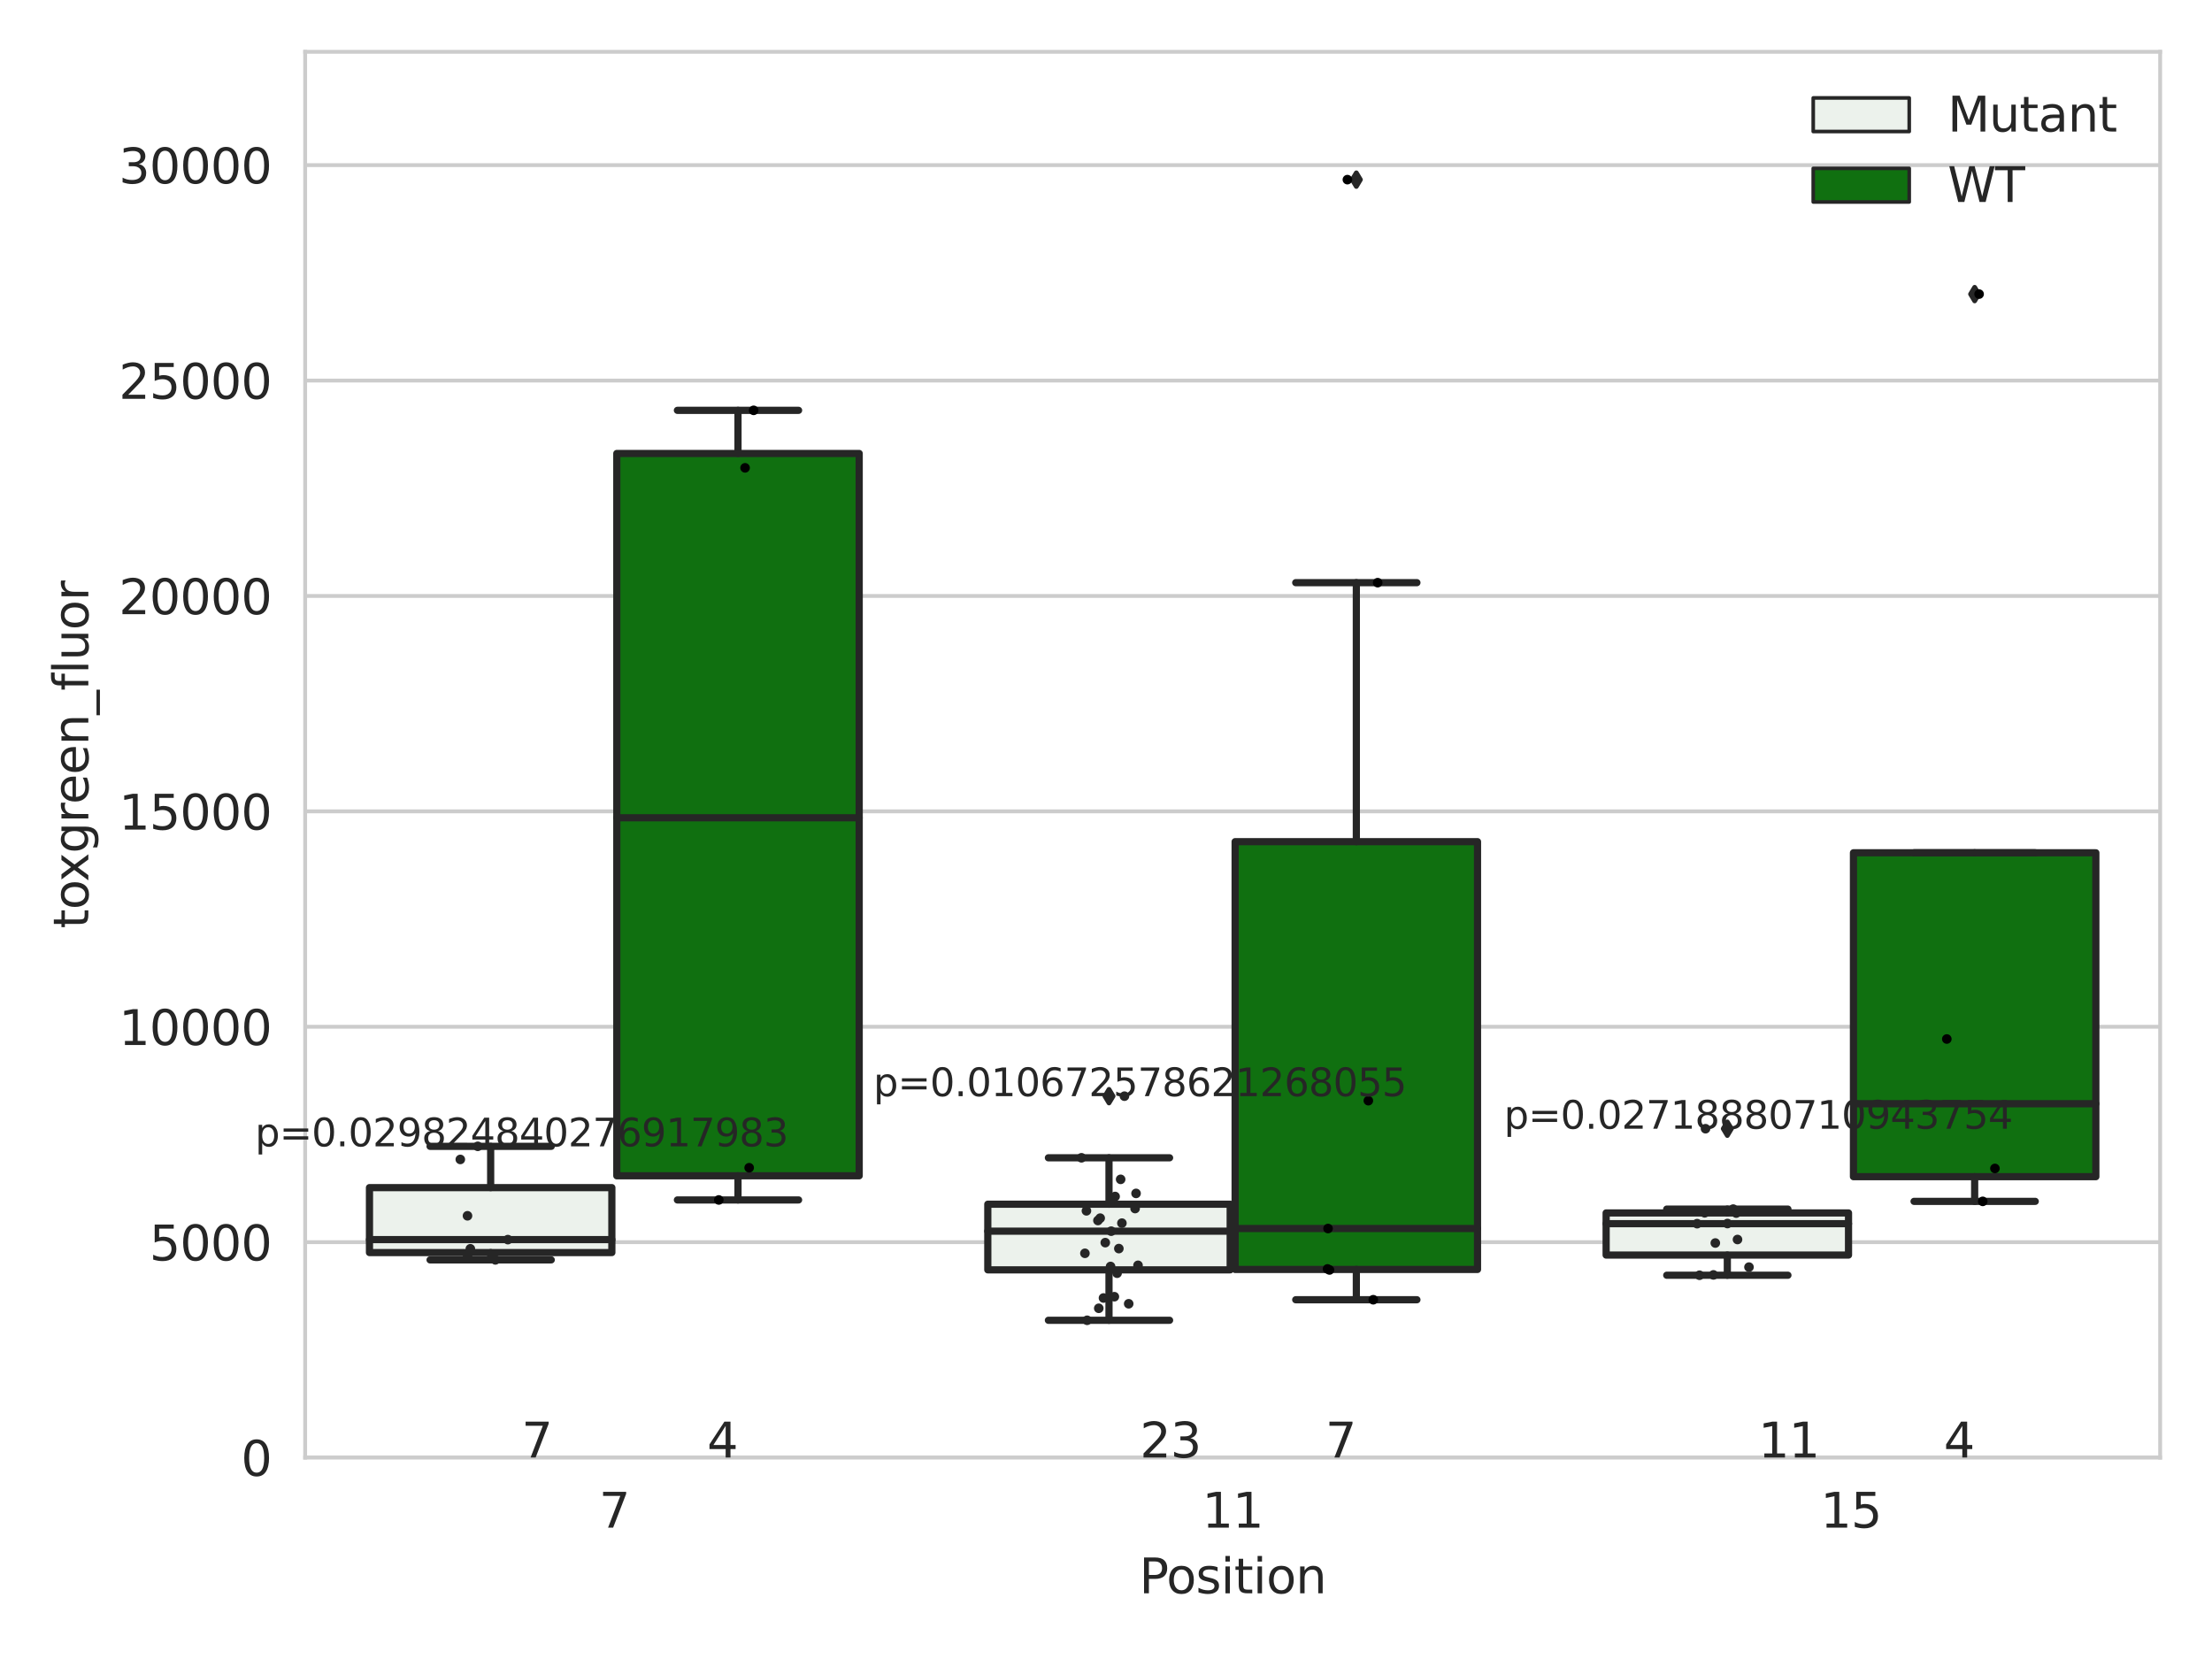 <?xml version="1.0" encoding="utf-8" standalone="no"?>
<!DOCTYPE svg PUBLIC "-//W3C//DTD SVG 1.1//EN"
  "http://www.w3.org/Graphics/SVG/1.1/DTD/svg11.dtd">
<svg xmlns:xlink="http://www.w3.org/1999/xlink" width="460.8pt" height="345.6pt" viewBox="0 0 460.8 345.6" xmlns="http://www.w3.org/2000/svg" version="1.1">
 <defs>
  <style type="text/css">*{stroke-linejoin: round; stroke-linecap: butt}</style>
 </defs>
 <g id="figure_1">
  <g id="patch_1">
   <path d="M 0 345.6 
L 460.8 345.6 
L 460.8 0 
L 0 0 
z
" style="fill: #ffffff"/>
  </g>
  <g id="axes_1">
   <g id="patch_2">
    <path d="M 63.571 303.64 
L 450 303.64 
L 450 10.8 
L 63.571 10.8 
z
" style="fill: #ffffff"/>
   </g>
   <g id="matplotlib.axis_1">
    <g id="xtick_1">
     <g id="text_1">
      <!-- 7 -->
      <g style="fill: #262626" transform="translate(124.795 318.238) scale(0.1 -0.1)">
       <defs>
        <path id="DejaVuSans-37" d="M 525 4666 
L 3525 4666 
L 3525 4397 
L 1831 0 
L 1172 0 
L 2766 4134 
L 525 4134 
L 525 4666 
z
" transform="scale(0.016)"/>
       </defs>
       <use xlink:href="#DejaVuSans-37"/>
      </g>
     </g>
    </g>
    <g id="xtick_2">
     <g id="text_2">
      <!-- 11 -->
      <g style="fill: #262626" transform="translate(250.423 318.238) scale(0.1 -0.1)">
       <defs>
        <path id="DejaVuSans-31" d="M 794 531 
L 1825 531 
L 1825 4091 
L 703 3866 
L 703 4441 
L 1819 4666 
L 2450 4666 
L 2450 531 
L 3481 531 
L 3481 0 
L 794 0 
L 794 531 
z
" transform="scale(0.016)"/>
       </defs>
       <use xlink:href="#DejaVuSans-31"/>
       <use xlink:href="#DejaVuSans-31" x="63.623"/>
      </g>
     </g>
    </g>
    <g id="xtick_3">
     <g id="text_3">
      <!-- 15 -->
      <g style="fill: #262626" transform="translate(379.233 318.238) scale(0.1 -0.1)">
       <defs>
        <path id="DejaVuSans-35" d="M 691 4666 
L 3169 4666 
L 3169 4134 
L 1269 4134 
L 1269 2991 
Q 1406 3038 1543 3061 
Q 1681 3084 1819 3084 
Q 2600 3084 3056 2656 
Q 3513 2228 3513 1497 
Q 3513 744 3044 326 
Q 2575 -91 1722 -91 
Q 1428 -91 1123 -41 
Q 819 9 494 109 
L 494 744 
Q 775 591 1075 516 
Q 1375 441 1709 441 
Q 2250 441 2565 725 
Q 2881 1009 2881 1497 
Q 2881 1984 2565 2268 
Q 2250 2553 1709 2553 
Q 1456 2553 1204 2497 
Q 953 2441 691 2322 
L 691 4666 
z
" transform="scale(0.016)"/>
       </defs>
       <use xlink:href="#DejaVuSans-31"/>
       <use xlink:href="#DejaVuSans-35" x="63.623"/>
      </g>
     </g>
    </g>
    <g id="text_4">
     <!-- Position -->
     <g style="fill: #262626" transform="translate(237.322 331.917) scale(0.1 -0.1)">
      <defs>
       <path id="DejaVuSans-50" d="M 1259 4147 
L 1259 2394 
L 2053 2394 
Q 2494 2394 2734 2622 
Q 2975 2850 2975 3272 
Q 2975 3691 2734 3919 
Q 2494 4147 2053 4147 
L 1259 4147 
z
M 628 4666 
L 2053 4666 
Q 2838 4666 3239 4311 
Q 3641 3956 3641 3272 
Q 3641 2581 3239 2228 
Q 2838 1875 2053 1875 
L 1259 1875 
L 1259 0 
L 628 0 
L 628 4666 
z
" transform="scale(0.016)"/>
       <path id="DejaVuSans-6f" d="M 1959 3097 
Q 1497 3097 1228 2736 
Q 959 2375 959 1747 
Q 959 1119 1226 758 
Q 1494 397 1959 397 
Q 2419 397 2687 759 
Q 2956 1122 2956 1747 
Q 2956 2369 2687 2733 
Q 2419 3097 1959 3097 
z
M 1959 3584 
Q 2709 3584 3137 3096 
Q 3566 2609 3566 1747 
Q 3566 888 3137 398 
Q 2709 -91 1959 -91 
Q 1206 -91 779 398 
Q 353 888 353 1747 
Q 353 2609 779 3096 
Q 1206 3584 1959 3584 
z
" transform="scale(0.016)"/>
       <path id="DejaVuSans-73" d="M 2834 3397 
L 2834 2853 
Q 2591 2978 2328 3040 
Q 2066 3103 1784 3103 
Q 1356 3103 1142 2972 
Q 928 2841 928 2578 
Q 928 2378 1081 2264 
Q 1234 2150 1697 2047 
L 1894 2003 
Q 2506 1872 2764 1633 
Q 3022 1394 3022 966 
Q 3022 478 2636 193 
Q 2250 -91 1575 -91 
Q 1294 -91 989 -36 
Q 684 19 347 128 
L 347 722 
Q 666 556 975 473 
Q 1284 391 1588 391 
Q 1994 391 2212 530 
Q 2431 669 2431 922 
Q 2431 1156 2273 1281 
Q 2116 1406 1581 1522 
L 1381 1569 
Q 847 1681 609 1914 
Q 372 2147 372 2553 
Q 372 3047 722 3315 
Q 1072 3584 1716 3584 
Q 2034 3584 2315 3537 
Q 2597 3491 2834 3397 
z
" transform="scale(0.016)"/>
       <path id="DejaVuSans-69" d="M 603 3500 
L 1178 3500 
L 1178 0 
L 603 0 
L 603 3500 
z
M 603 4863 
L 1178 4863 
L 1178 4134 
L 603 4134 
L 603 4863 
z
" transform="scale(0.016)"/>
       <path id="DejaVuSans-74" d="M 1172 4494 
L 1172 3500 
L 2356 3500 
L 2356 3053 
L 1172 3053 
L 1172 1153 
Q 1172 725 1289 603 
Q 1406 481 1766 481 
L 2356 481 
L 2356 0 
L 1766 0 
Q 1100 0 847 248 
Q 594 497 594 1153 
L 594 3053 
L 172 3053 
L 172 3500 
L 594 3500 
L 594 4494 
L 1172 4494 
z
" transform="scale(0.016)"/>
       <path id="DejaVuSans-6e" d="M 3513 2113 
L 3513 0 
L 2938 0 
L 2938 2094 
Q 2938 2591 2744 2837 
Q 2550 3084 2163 3084 
Q 1697 3084 1428 2787 
Q 1159 2491 1159 1978 
L 1159 0 
L 581 0 
L 581 3500 
L 1159 3500 
L 1159 2956 
Q 1366 3272 1645 3428 
Q 1925 3584 2291 3584 
Q 2894 3584 3203 3211 
Q 3513 2838 3513 2113 
z
" transform="scale(0.016)"/>
      </defs>
      <use xlink:href="#DejaVuSans-50"/>
      <use xlink:href="#DejaVuSans-6f" x="56.678"/>
      <use xlink:href="#DejaVuSans-73" x="117.859"/>
      <use xlink:href="#DejaVuSans-69" x="169.959"/>
      <use xlink:href="#DejaVuSans-74" x="197.742"/>
      <use xlink:href="#DejaVuSans-69" x="236.951"/>
      <use xlink:href="#DejaVuSans-6f" x="264.734"/>
      <use xlink:href="#DejaVuSans-6e" x="325.916"/>
     </g>
    </g>
   </g>
   <g id="matplotlib.axis_2">
    <g id="ytick_1">
     <g id="line2d_1">
      <path d="M 63.571 303.64 
L 450 303.64 
" clip-path="url(#pe3943e16b9)" style="fill: none; stroke: #cccccc; stroke-width: 0.8; stroke-linecap: round"/>
     </g>
     <g id="text_5">
      <!-- 0 -->
      <g style="fill: #262626" transform="translate(50.209 307.439) scale(0.1 -0.1)">
       <defs>
        <path id="DejaVuSans-30" d="M 2034 4250 
Q 1547 4250 1301 3770 
Q 1056 3291 1056 2328 
Q 1056 1369 1301 889 
Q 1547 409 2034 409 
Q 2525 409 2770 889 
Q 3016 1369 3016 2328 
Q 3016 3291 2770 3770 
Q 2525 4250 2034 4250 
z
M 2034 4750 
Q 2819 4750 3233 4129 
Q 3647 3509 3647 2328 
Q 3647 1150 3233 529 
Q 2819 -91 2034 -91 
Q 1250 -91 836 529 
Q 422 1150 422 2328 
Q 422 3509 836 4129 
Q 1250 4750 2034 4750 
z
" transform="scale(0.016)"/>
       </defs>
       <use xlink:href="#DejaVuSans-30"/>
      </g>
     </g>
    </g>
    <g id="ytick_2">
     <g id="line2d_2">
      <path d="M 63.571 258.767 
L 450 258.767 
" clip-path="url(#pe3943e16b9)" style="fill: none; stroke: #cccccc; stroke-width: 0.8; stroke-linecap: round"/>
     </g>
     <g id="text_6">
      <!-- 5000 -->
      <g style="fill: #262626" transform="translate(31.121 262.566) scale(0.1 -0.1)">
       <use xlink:href="#DejaVuSans-35"/>
       <use xlink:href="#DejaVuSans-30" x="63.623"/>
       <use xlink:href="#DejaVuSans-30" x="127.246"/>
       <use xlink:href="#DejaVuSans-30" x="190.869"/>
      </g>
     </g>
    </g>
    <g id="ytick_3">
     <g id="line2d_3">
      <path d="M 63.571 213.894 
L 450 213.894 
" clip-path="url(#pe3943e16b9)" style="fill: none; stroke: #cccccc; stroke-width: 0.8; stroke-linecap: round"/>
     </g>
     <g id="text_7">
      <!-- 10000 -->
      <g style="fill: #262626" transform="translate(24.759 217.694) scale(0.1 -0.1)">
       <use xlink:href="#DejaVuSans-31"/>
       <use xlink:href="#DejaVuSans-30" x="63.623"/>
       <use xlink:href="#DejaVuSans-30" x="127.246"/>
       <use xlink:href="#DejaVuSans-30" x="190.869"/>
       <use xlink:href="#DejaVuSans-30" x="254.492"/>
      </g>
     </g>
    </g>
    <g id="ytick_4">
     <g id="line2d_4">
      <path d="M 63.571 169.021 
L 450 169.021 
" clip-path="url(#pe3943e16b9)" style="fill: none; stroke: #cccccc; stroke-width: 0.8; stroke-linecap: round"/>
     </g>
     <g id="text_8">
      <!-- 15000 -->
      <g style="fill: #262626" transform="translate(24.759 172.821) scale(0.1 -0.1)">
       <use xlink:href="#DejaVuSans-31"/>
       <use xlink:href="#DejaVuSans-35" x="63.623"/>
       <use xlink:href="#DejaVuSans-30" x="127.246"/>
       <use xlink:href="#DejaVuSans-30" x="190.869"/>
       <use xlink:href="#DejaVuSans-30" x="254.492"/>
      </g>
     </g>
    </g>
    <g id="ytick_5">
     <g id="line2d_5">
      <path d="M 63.571 124.149 
L 450 124.149 
" clip-path="url(#pe3943e16b9)" style="fill: none; stroke: #cccccc; stroke-width: 0.8; stroke-linecap: round"/>
     </g>
     <g id="text_9">
      <!-- 20000 -->
      <g style="fill: #262626" transform="translate(24.759 127.948) scale(0.1 -0.1)">
       <defs>
        <path id="DejaVuSans-32" d="M 1228 531 
L 3431 531 
L 3431 0 
L 469 0 
L 469 531 
Q 828 903 1448 1529 
Q 2069 2156 2228 2338 
Q 2531 2678 2651 2914 
Q 2772 3150 2772 3378 
Q 2772 3750 2511 3984 
Q 2250 4219 1831 4219 
Q 1534 4219 1204 4116 
Q 875 4013 500 3803 
L 500 4441 
Q 881 4594 1212 4672 
Q 1544 4750 1819 4750 
Q 2544 4750 2975 4387 
Q 3406 4025 3406 3419 
Q 3406 3131 3298 2873 
Q 3191 2616 2906 2266 
Q 2828 2175 2409 1742 
Q 1991 1309 1228 531 
z
" transform="scale(0.016)"/>
       </defs>
       <use xlink:href="#DejaVuSans-32"/>
       <use xlink:href="#DejaVuSans-30" x="63.623"/>
       <use xlink:href="#DejaVuSans-30" x="127.246"/>
       <use xlink:href="#DejaVuSans-30" x="190.869"/>
       <use xlink:href="#DejaVuSans-30" x="254.492"/>
      </g>
     </g>
    </g>
    <g id="ytick_6">
     <g id="line2d_6">
      <path d="M 63.571 79.276 
L 450 79.276 
" clip-path="url(#pe3943e16b9)" style="fill: none; stroke: #cccccc; stroke-width: 0.8; stroke-linecap: round"/>
     </g>
     <g id="text_10">
      <!-- 25000 -->
      <g style="fill: #262626" transform="translate(24.759 83.075) scale(0.1 -0.1)">
       <use xlink:href="#DejaVuSans-32"/>
       <use xlink:href="#DejaVuSans-35" x="63.623"/>
       <use xlink:href="#DejaVuSans-30" x="127.246"/>
       <use xlink:href="#DejaVuSans-30" x="190.869"/>
       <use xlink:href="#DejaVuSans-30" x="254.492"/>
      </g>
     </g>
    </g>
    <g id="ytick_7">
     <g id="line2d_7">
      <path d="M 63.571 34.403 
L 450 34.403 
" clip-path="url(#pe3943e16b9)" style="fill: none; stroke: #cccccc; stroke-width: 0.8; stroke-linecap: round"/>
     </g>
     <g id="text_11">
      <!-- 30000 -->
      <g style="fill: #262626" transform="translate(24.759 38.202) scale(0.1 -0.1)">
       <defs>
        <path id="DejaVuSans-33" d="M 2597 2516 
Q 3050 2419 3304 2112 
Q 3559 1806 3559 1356 
Q 3559 666 3084 287 
Q 2609 -91 1734 -91 
Q 1441 -91 1130 -33 
Q 819 25 488 141 
L 488 750 
Q 750 597 1062 519 
Q 1375 441 1716 441 
Q 2309 441 2620 675 
Q 2931 909 2931 1356 
Q 2931 1769 2642 2001 
Q 2353 2234 1838 2234 
L 1294 2234 
L 1294 2753 
L 1863 2753 
Q 2328 2753 2575 2939 
Q 2822 3125 2822 3475 
Q 2822 3834 2567 4026 
Q 2313 4219 1838 4219 
Q 1578 4219 1281 4162 
Q 984 4106 628 3988 
L 628 4550 
Q 988 4650 1302 4700 
Q 1616 4750 1894 4750 
Q 2613 4750 3031 4423 
Q 3450 4097 3450 3541 
Q 3450 3153 3228 2886 
Q 3006 2619 2597 2516 
z
" transform="scale(0.016)"/>
       </defs>
       <use xlink:href="#DejaVuSans-33"/>
       <use xlink:href="#DejaVuSans-30" x="63.623"/>
       <use xlink:href="#DejaVuSans-30" x="127.246"/>
       <use xlink:href="#DejaVuSans-30" x="190.869"/>
       <use xlink:href="#DejaVuSans-30" x="254.492"/>
      </g>
     </g>
    </g>
    <g id="text_12">
     <!-- toxgreen_fluor -->
     <g style="fill: #262626" transform="translate(18.401 193.415) rotate(-90) scale(0.1 -0.1)">
      <defs>
       <path id="DejaVuSans-78" d="M 3513 3500 
L 2247 1797 
L 3578 0 
L 2900 0 
L 1881 1375 
L 863 0 
L 184 0 
L 1544 1831 
L 300 3500 
L 978 3500 
L 1906 2253 
L 2834 3500 
L 3513 3500 
z
" transform="scale(0.016)"/>
       <path id="DejaVuSans-67" d="M 2906 1791 
Q 2906 2416 2648 2759 
Q 2391 3103 1925 3103 
Q 1463 3103 1205 2759 
Q 947 2416 947 1791 
Q 947 1169 1205 825 
Q 1463 481 1925 481 
Q 2391 481 2648 825 
Q 2906 1169 2906 1791 
z
M 3481 434 
Q 3481 -459 3084 -895 
Q 2688 -1331 1869 -1331 
Q 1566 -1331 1297 -1286 
Q 1028 -1241 775 -1147 
L 775 -588 
Q 1028 -725 1275 -790 
Q 1522 -856 1778 -856 
Q 2344 -856 2625 -561 
Q 2906 -266 2906 331 
L 2906 616 
Q 2728 306 2450 153 
Q 2172 0 1784 0 
Q 1141 0 747 490 
Q 353 981 353 1791 
Q 353 2603 747 3093 
Q 1141 3584 1784 3584 
Q 2172 3584 2450 3431 
Q 2728 3278 2906 2969 
L 2906 3500 
L 3481 3500 
L 3481 434 
z
" transform="scale(0.016)"/>
       <path id="DejaVuSans-72" d="M 2631 2963 
Q 2534 3019 2420 3045 
Q 2306 3072 2169 3072 
Q 1681 3072 1420 2755 
Q 1159 2438 1159 1844 
L 1159 0 
L 581 0 
L 581 3500 
L 1159 3500 
L 1159 2956 
Q 1341 3275 1631 3429 
Q 1922 3584 2338 3584 
Q 2397 3584 2469 3576 
Q 2541 3569 2628 3553 
L 2631 2963 
z
" transform="scale(0.016)"/>
       <path id="DejaVuSans-65" d="M 3597 1894 
L 3597 1613 
L 953 1613 
Q 991 1019 1311 708 
Q 1631 397 2203 397 
Q 2534 397 2845 478 
Q 3156 559 3463 722 
L 3463 178 
Q 3153 47 2828 -22 
Q 2503 -91 2169 -91 
Q 1331 -91 842 396 
Q 353 884 353 1716 
Q 353 2575 817 3079 
Q 1281 3584 2069 3584 
Q 2775 3584 3186 3129 
Q 3597 2675 3597 1894 
z
M 3022 2063 
Q 3016 2534 2758 2815 
Q 2500 3097 2075 3097 
Q 1594 3097 1305 2825 
Q 1016 2553 972 2059 
L 3022 2063 
z
" transform="scale(0.016)"/>
       <path id="DejaVuSans-5f" d="M 3263 -1063 
L 3263 -1509 
L -63 -1509 
L -63 -1063 
L 3263 -1063 
z
" transform="scale(0.016)"/>
       <path id="DejaVuSans-66" d="M 2375 4863 
L 2375 4384 
L 1825 4384 
Q 1516 4384 1395 4259 
Q 1275 4134 1275 3809 
L 1275 3500 
L 2222 3500 
L 2222 3053 
L 1275 3053 
L 1275 0 
L 697 0 
L 697 3053 
L 147 3053 
L 147 3500 
L 697 3500 
L 697 3744 
Q 697 4328 969 4595 
Q 1241 4863 1831 4863 
L 2375 4863 
z
" transform="scale(0.016)"/>
       <path id="DejaVuSans-6c" d="M 603 4863 
L 1178 4863 
L 1178 0 
L 603 0 
L 603 4863 
z
" transform="scale(0.016)"/>
       <path id="DejaVuSans-75" d="M 544 1381 
L 544 3500 
L 1119 3500 
L 1119 1403 
Q 1119 906 1312 657 
Q 1506 409 1894 409 
Q 2359 409 2629 706 
Q 2900 1003 2900 1516 
L 2900 3500 
L 3475 3500 
L 3475 0 
L 2900 0 
L 2900 538 
Q 2691 219 2414 64 
Q 2138 -91 1772 -91 
Q 1169 -91 856 284 
Q 544 659 544 1381 
z
M 1991 3584 
L 1991 3584 
z
" transform="scale(0.016)"/>
      </defs>
      <use xlink:href="#DejaVuSans-74"/>
      <use xlink:href="#DejaVuSans-6f" x="39.209"/>
      <use xlink:href="#DejaVuSans-78" x="97.266"/>
      <use xlink:href="#DejaVuSans-67" x="156.445"/>
      <use xlink:href="#DejaVuSans-72" x="219.922"/>
      <use xlink:href="#DejaVuSans-65" x="258.785"/>
      <use xlink:href="#DejaVuSans-65" x="320.309"/>
      <use xlink:href="#DejaVuSans-6e" x="381.832"/>
      <use xlink:href="#DejaVuSans-5f" x="445.211"/>
      <use xlink:href="#DejaVuSans-66" x="495.211"/>
      <use xlink:href="#DejaVuSans-6c" x="530.416"/>
      <use xlink:href="#DejaVuSans-75" x="558.199"/>
      <use xlink:href="#DejaVuSans-6f" x="621.578"/>
      <use xlink:href="#DejaVuSans-72" x="682.76"/>
     </g>
    </g>
   </g>
   <g id="patch_3">
    <path d="M 76.967 260.933 
L 127.461 260.933 
L 127.461 247.402 
L 76.967 247.402 
L 76.967 260.933 
z
" clip-path="url(#pe3943e16b9)" style="fill: #ecf2ec; stroke: #262626; stroke-width: 1.5; stroke-linejoin: miter"/>
   </g>
   <g id="patch_4">
    <path d="M 128.491 244.939 
L 178.985 244.939 
L 178.985 94.465 
L 128.491 94.465 
L 128.491 244.939 
z
" clip-path="url(#pe3943e16b9)" style="fill: #107010; stroke: #262626; stroke-width: 1.5; stroke-linejoin: miter"/>
   </g>
   <g id="patch_5">
    <path d="M 205.777 264.532 
L 256.27 264.532 
L 256.27 250.859 
L 205.777 250.859 
L 205.777 264.532 
z
" clip-path="url(#pe3943e16b9)" style="fill: #ecf2ec; stroke: #262626; stroke-width: 1.5; stroke-linejoin: miter"/>
   </g>
   <g id="patch_6">
    <path d="M 257.301 264.45 
L 307.794 264.45 
L 307.794 175.336 
L 257.301 175.336 
L 257.301 264.45 
z
" clip-path="url(#pe3943e16b9)" style="fill: #107010; stroke: #262626; stroke-width: 1.5; stroke-linejoin: miter"/>
   </g>
   <g id="patch_7">
    <path d="M 334.587 261.453 
L 385.08 261.453 
L 385.08 252.677 
L 334.587 252.677 
L 334.587 261.453 
z
" clip-path="url(#pe3943e16b9)" style="fill: #ecf2ec; stroke: #262626; stroke-width: 1.5; stroke-linejoin: miter"/>
   </g>
   <g id="patch_8">
    <path d="M 386.11 245.122 
L 436.604 245.122 
L 436.604 177.651 
L 386.11 177.651 
L 386.11 245.122 
z
" clip-path="url(#pe3943e16b9)" style="fill: #107010; stroke: #262626; stroke-width: 1.5; stroke-linejoin: miter"/>
   </g>
   <g id="patch_9">
    <path d="M 127.976 303.64 
L 127.976 303.64 
L 127.976 303.64 
L 127.976 303.64 
z
" clip-path="url(#pe3943e16b9)" style="fill: #ecf2ec; stroke: #262626; stroke-width: 0.75; stroke-linejoin: miter"/>
   </g>
   <g id="patch_10">
    <path d="M 127.976 303.64 
L 127.976 303.64 
L 127.976 303.64 
L 127.976 303.64 
z
" clip-path="url(#pe3943e16b9)" style="fill: #107010; stroke: #262626; stroke-width: 0.75; stroke-linejoin: miter"/>
   </g>
   <g id="PathCollection_1"/>
   <g id="PathCollection_2"/>
   <g id="line2d_8">
    <path d="M 102.214 260.933 
L 102.214 262.456 
" clip-path="url(#pe3943e16b9)" style="fill: none; stroke: #262626; stroke-width: 1.5; stroke-linecap: round"/>
   </g>
   <g id="line2d_9">
    <path d="M 102.214 247.402 
L 102.214 238.8 
" clip-path="url(#pe3943e16b9)" style="fill: none; stroke: #262626; stroke-width: 1.5; stroke-linecap: round"/>
   </g>
   <g id="line2d_10">
    <path d="M 89.591 262.456 
L 114.837 262.456 
" clip-path="url(#pe3943e16b9)" style="fill: none; stroke: #262626; stroke-width: 1.5; stroke-linecap: round"/>
   </g>
   <g id="line2d_11">
    <path d="M 89.591 238.8 
L 114.837 238.8 
" clip-path="url(#pe3943e16b9)" style="fill: none; stroke: #262626; stroke-width: 1.5; stroke-linecap: round"/>
   </g>
   <g id="line2d_12"/>
   <g id="line2d_13">
    <path d="M 153.738 244.939 
L 153.738 249.97 
" clip-path="url(#pe3943e16b9)" style="fill: none; stroke: #262626; stroke-width: 1.5; stroke-linecap: round"/>
   </g>
   <g id="line2d_14">
    <path d="M 153.738 94.465 
L 153.738 85.482 
" clip-path="url(#pe3943e16b9)" style="fill: none; stroke: #262626; stroke-width: 1.5; stroke-linecap: round"/>
   </g>
   <g id="line2d_15">
    <path d="M 141.115 249.97 
L 166.361 249.97 
" clip-path="url(#pe3943e16b9)" style="fill: none; stroke: #262626; stroke-width: 1.5; stroke-linecap: round"/>
   </g>
   <g id="line2d_16">
    <path d="M 141.115 85.482 
L 166.361 85.482 
" clip-path="url(#pe3943e16b9)" style="fill: none; stroke: #262626; stroke-width: 1.5; stroke-linecap: round"/>
   </g>
   <g id="line2d_17"/>
   <g id="line2d_18">
    <path d="M 231.024 264.532 
L 231.024 275.039 
" clip-path="url(#pe3943e16b9)" style="fill: none; stroke: #262626; stroke-width: 1.5; stroke-linecap: round"/>
   </g>
   <g id="line2d_19">
    <path d="M 231.024 250.859 
L 231.024 241.19 
" clip-path="url(#pe3943e16b9)" style="fill: none; stroke: #262626; stroke-width: 1.5; stroke-linecap: round"/>
   </g>
   <g id="line2d_20">
    <path d="M 218.4 275.039 
L 243.647 275.039 
" clip-path="url(#pe3943e16b9)" style="fill: none; stroke: #262626; stroke-width: 1.5; stroke-linecap: round"/>
   </g>
   <g id="line2d_21">
    <path d="M 218.4 241.19 
L 243.647 241.19 
" clip-path="url(#pe3943e16b9)" style="fill: none; stroke: #262626; stroke-width: 1.5; stroke-linecap: round"/>
   </g>
   <g id="line2d_22">
    <defs>
     <path id="mb8dda423b2" d="M -0 1.414 
L 0.849 0 
L 0 -1.414 
L -0.849 -0 
z
" style="stroke: #262626; stroke-linejoin: miter"/>
    </defs>
    <g clip-path="url(#pe3943e16b9)">
     <use xlink:href="#mb8dda423b2" x="231.024" y="228.352" style="fill: #262626; stroke: #262626; stroke-linejoin: miter"/>
    </g>
   </g>
   <g id="line2d_23">
    <path d="M 282.548 264.45 
L 282.548 270.76 
" clip-path="url(#pe3943e16b9)" style="fill: none; stroke: #262626; stroke-width: 1.5; stroke-linecap: round"/>
   </g>
   <g id="line2d_24">
    <path d="M 282.548 175.336 
L 282.548 121.38 
" clip-path="url(#pe3943e16b9)" style="fill: none; stroke: #262626; stroke-width: 1.5; stroke-linecap: round"/>
   </g>
   <g id="line2d_25">
    <path d="M 269.924 270.76 
L 295.171 270.76 
" clip-path="url(#pe3943e16b9)" style="fill: none; stroke: #262626; stroke-width: 1.5; stroke-linecap: round"/>
   </g>
   <g id="line2d_26">
    <path d="M 269.924 121.38 
L 295.171 121.38 
" clip-path="url(#pe3943e16b9)" style="fill: none; stroke: #262626; stroke-width: 1.5; stroke-linecap: round"/>
   </g>
   <g id="line2d_27">
    <g clip-path="url(#pe3943e16b9)">
     <use xlink:href="#mb8dda423b2" x="282.548" y="37.422" style="fill: #262626; stroke: #262626; stroke-linejoin: miter"/>
    </g>
   </g>
   <g id="line2d_28">
    <path d="M 359.833 261.453 
L 359.833 265.655 
" clip-path="url(#pe3943e16b9)" style="fill: none; stroke: #262626; stroke-width: 1.5; stroke-linecap: round"/>
   </g>
   <g id="line2d_29">
    <path d="M 359.833 252.677 
L 359.833 251.879 
" clip-path="url(#pe3943e16b9)" style="fill: none; stroke: #262626; stroke-width: 1.5; stroke-linecap: round"/>
   </g>
   <g id="line2d_30">
    <path d="M 347.21 265.655 
L 372.457 265.655 
" clip-path="url(#pe3943e16b9)" style="fill: none; stroke: #262626; stroke-width: 1.5; stroke-linecap: round"/>
   </g>
   <g id="line2d_31">
    <path d="M 347.21 251.879 
L 372.457 251.879 
" clip-path="url(#pe3943e16b9)" style="fill: none; stroke: #262626; stroke-width: 1.5; stroke-linecap: round"/>
   </g>
   <g id="line2d_32">
    <g clip-path="url(#pe3943e16b9)">
     <use xlink:href="#mb8dda423b2" x="359.833" y="235.132" style="fill: #262626; stroke: #262626; stroke-linejoin: miter"/>
    </g>
   </g>
   <g id="line2d_33">
    <path d="M 411.357 245.122 
L 411.357 250.267 
" clip-path="url(#pe3943e16b9)" style="fill: none; stroke: #262626; stroke-width: 1.5; stroke-linecap: round"/>
   </g>
   <g id="line2d_34">
    <path d="M 411.357 177.651 
L 411.357 177.651 
" clip-path="url(#pe3943e16b9)" style="fill: none; stroke: #262626; stroke-width: 1.5; stroke-linecap: round"/>
   </g>
   <g id="line2d_35">
    <path d="M 398.734 250.267 
L 423.98 250.267 
" clip-path="url(#pe3943e16b9)" style="fill: none; stroke: #262626; stroke-width: 1.5; stroke-linecap: round"/>
   </g>
   <g id="line2d_36">
    <path d="M 398.734 177.651 
L 423.98 177.651 
" clip-path="url(#pe3943e16b9)" style="fill: none; stroke: #262626; stroke-width: 1.5; stroke-linecap: round"/>
   </g>
   <g id="line2d_37">
    <g clip-path="url(#pe3943e16b9)">
     <use xlink:href="#mb8dda423b2" x="411.357" y="61.267" style="fill: #262626; stroke: #262626; stroke-linejoin: miter"/>
    </g>
   </g>
   <g id="line2d_38">
    <path d="M 76.967 258.234 
L 127.461 258.234 
" clip-path="url(#pe3943e16b9)" style="fill: none; stroke: #262626; stroke-width: 1.5; stroke-linecap: round"/>
   </g>
   <g id="line2d_39">
    <path d="M 128.491 170.361 
L 178.985 170.361 
" clip-path="url(#pe3943e16b9)" style="fill: none; stroke: #262626; stroke-width: 1.5; stroke-linecap: round"/>
   </g>
   <g id="line2d_40">
    <path d="M 205.777 256.477 
L 256.27 256.477 
" clip-path="url(#pe3943e16b9)" style="fill: none; stroke: #262626; stroke-width: 1.5; stroke-linecap: round"/>
   </g>
   <g id="line2d_41">
    <path d="M 257.301 255.924 
L 307.794 255.924 
" clip-path="url(#pe3943e16b9)" style="fill: none; stroke: #262626; stroke-width: 1.5; stroke-linecap: round"/>
   </g>
   <g id="line2d_42">
    <path d="M 334.587 254.915 
L 385.08 254.915 
" clip-path="url(#pe3943e16b9)" style="fill: none; stroke: #262626; stroke-width: 1.5; stroke-linecap: round"/>
   </g>
   <g id="line2d_43">
    <path d="M 386.11 229.926 
L 436.604 229.926 
" clip-path="url(#pe3943e16b9)" style="fill: none; stroke: #262626; stroke-width: 1.5; stroke-linecap: round"/>
   </g>
   <g id="patch_11">
    <path d="M 63.571 303.64 
L 63.571 10.8 
" style="fill: none; stroke: #cccccc; stroke-width: 0.8; stroke-linejoin: miter; stroke-linecap: square"/>
   </g>
   <g id="patch_12">
    <path d="M 450 303.64 
L 450 10.8 
" style="fill: none; stroke: #cccccc; stroke-width: 0.8; stroke-linejoin: miter; stroke-linecap: square"/>
   </g>
   <g id="patch_13">
    <path d="M 63.571 303.64 
L 450 303.64 
" style="fill: none; stroke: #cccccc; stroke-width: 0.8; stroke-linejoin: miter; stroke-linecap: square"/>
   </g>
   <g id="patch_14">
    <path d="M 63.571 10.8 
L 450 10.8 
" style="fill: none; stroke: #cccccc; stroke-width: 0.8; stroke-linejoin: miter; stroke-linecap: square"/>
   </g>
   <g id="PathCollection_3">
    <defs>
     <path id="C0_0_5710a6fe62" d="M 0 1 
C 0.265 1 0.52 0.895 0.707 0.707 
C 0.895 0.52 1 0.265 1 -0 
C 1 -0.265 0.895 -0.52 0.707 -0.707 
C 0.52 -0.895 0.265 -1 0 -1 
C -0.265 -1 -0.52 -0.895 -0.707 -0.707 
C -0.895 -0.52 -1 -0.265 -1 0 
C -1 0.265 -0.895 0.52 -0.707 0.707 
C -0.52 0.895 -0.265 1 0 1 
z
"/>
    </defs>
    <g clip-path="url(#pe3943e16b9)">
     <use xlink:href="#C0_0_5710a6fe62" x="99.53" y="238.8" style="fill: #262626"/>
    </g>
    <g clip-path="url(#pe3943e16b9)">
     <use xlink:href="#C0_0_5710a6fe62" x="103.198" y="262.456" style="fill: #262626"/>
    </g>
    <g clip-path="url(#pe3943e16b9)">
     <use xlink:href="#C0_0_5710a6fe62" x="105.8" y="258.234" style="fill: #262626"/>
    </g>
    <g clip-path="url(#pe3943e16b9)">
     <use xlink:href="#C0_0_5710a6fe62" x="97.408" y="261.723" style="fill: #262626"/>
    </g>
    <g clip-path="url(#pe3943e16b9)">
     <use xlink:href="#C0_0_5710a6fe62" x="95.892" y="241.532" style="fill: #262626"/>
    </g>
    <g clip-path="url(#pe3943e16b9)">
     <use xlink:href="#C0_0_5710a6fe62" x="97.982" y="260.143" style="fill: #262626"/>
    </g>
    <g clip-path="url(#pe3943e16b9)">
     <use xlink:href="#C0_0_5710a6fe62" x="97.387" y="253.272" style="fill: #262626"/>
    </g>
   </g>
   <g id="PathCollection_4">
    <defs>
     <path id="C1_0_881226f9bf" d="M 0 1 
C 0.265 1 0.52 0.895 0.707 0.707 
C 0.895 0.52 1 0.265 1 -0 
C 1 -0.265 0.895 -0.52 0.707 -0.707 
C 0.52 -0.895 0.265 -1 0 -1 
C -0.265 -1 -0.52 -0.895 -0.707 -0.707 
C -0.895 -0.52 -1 -0.265 -1 0 
C -1 0.265 -0.895 0.52 -0.707 0.707 
C -0.52 0.895 -0.265 1 0 1 
z
"/>
    </defs>
    <g clip-path="url(#pe3943e16b9)">
     <use xlink:href="#C1_0_881226f9bf" x="156.063" y="243.262"/>
    </g>
    <g clip-path="url(#pe3943e16b9)">
     <use xlink:href="#C1_0_881226f9bf" x="149.738" y="249.97"/>
    </g>
    <g clip-path="url(#pe3943e16b9)">
     <use xlink:href="#C1_0_881226f9bf" x="156.994" y="85.482"/>
    </g>
    <g clip-path="url(#pe3943e16b9)">
     <use xlink:href="#C1_0_881226f9bf" x="155.213" y="97.46"/>
    </g>
   </g>
   <g id="PathCollection_5">
    <defs>
     <path id="C2_0_d4aecebf89" d="M 0 1 
C 0.265 1 0.52 0.895 0.707 0.707 
C 0.895 0.52 1 0.265 1 -0 
C 1 -0.265 0.895 -0.52 0.707 -0.707 
C 0.52 -0.895 0.265 -1 0 -1 
C -0.265 -1 -0.52 -0.895 -0.707 -0.707 
C -0.895 -0.52 -1 -0.265 -1 0 
C -1 0.265 -0.895 0.52 -0.707 0.707 
C -0.52 0.895 -0.265 1 0 1 
z
"/>
    </defs>
    <g clip-path="url(#pe3943e16b9)">
     <use xlink:href="#C2_0_d4aecebf89" x="225.289" y="241.19" style="fill: #262626"/>
    </g>
    <g clip-path="url(#pe3943e16b9)">
     <use xlink:href="#C2_0_d4aecebf89" x="233.078" y="260.102" style="fill: #262626"/>
    </g>
    <g clip-path="url(#pe3943e16b9)">
     <use xlink:href="#C2_0_d4aecebf89" x="232.142" y="270.127" style="fill: #262626"/>
    </g>
    <g clip-path="url(#pe3943e16b9)">
     <use xlink:href="#C2_0_d4aecebf89" x="228.719" y="254.255" style="fill: #262626"/>
    </g>
    <g clip-path="url(#pe3943e16b9)">
     <use xlink:href="#C2_0_d4aecebf89" x="226.325" y="252.237" style="fill: #262626"/>
    </g>
    <g clip-path="url(#pe3943e16b9)">
     <use xlink:href="#C2_0_d4aecebf89" x="229.878" y="270.396" style="fill: #262626"/>
    </g>
    <g clip-path="url(#pe3943e16b9)">
     <use xlink:href="#C2_0_d4aecebf89" x="231.484" y="256.477" style="fill: #262626"/>
    </g>
    <g clip-path="url(#pe3943e16b9)">
     <use xlink:href="#C2_0_d4aecebf89" x="237.071" y="263.588" style="fill: #262626"/>
    </g>
    <g clip-path="url(#pe3943e16b9)">
     <use xlink:href="#C2_0_d4aecebf89" x="232.712" y="265.233" style="fill: #262626"/>
    </g>
    <g clip-path="url(#pe3943e16b9)">
     <use xlink:href="#C2_0_d4aecebf89" x="234.243" y="228.352" style="fill: #262626"/>
    </g>
    <g clip-path="url(#pe3943e16b9)">
     <use xlink:href="#C2_0_d4aecebf89" x="231.351" y="263.831" style="fill: #262626"/>
    </g>
    <g clip-path="url(#pe3943e16b9)">
     <use xlink:href="#C2_0_d4aecebf89" x="229.188" y="253.763" style="fill: #262626"/>
    </g>
    <g clip-path="url(#pe3943e16b9)">
     <use xlink:href="#C2_0_d4aecebf89" x="228.893" y="272.54" style="fill: #262626"/>
    </g>
    <g clip-path="url(#pe3943e16b9)">
     <use xlink:href="#C2_0_d4aecebf89" x="235.129" y="271.599" style="fill: #262626"/>
    </g>
    <g clip-path="url(#pe3943e16b9)">
     <use xlink:href="#C2_0_d4aecebf89" x="236.462" y="251.763" style="fill: #262626"/>
    </g>
    <g clip-path="url(#pe3943e16b9)">
     <use xlink:href="#C2_0_d4aecebf89" x="232.298" y="249.251" style="fill: #262626"/>
    </g>
    <g clip-path="url(#pe3943e16b9)">
     <use xlink:href="#C2_0_d4aecebf89" x="226.009" y="261.087" style="fill: #262626"/>
    </g>
    <g clip-path="url(#pe3943e16b9)">
     <use xlink:href="#C2_0_d4aecebf89" x="230.248" y="258.863" style="fill: #262626"/>
    </g>
    <g clip-path="url(#pe3943e16b9)">
     <use xlink:href="#C2_0_d4aecebf89" x="233.45" y="245.68" style="fill: #262626"/>
    </g>
    <g clip-path="url(#pe3943e16b9)">
     <use xlink:href="#C2_0_d4aecebf89" x="233.713" y="254.801" style="fill: #262626"/>
    </g>
    <g clip-path="url(#pe3943e16b9)">
     <use xlink:href="#C2_0_d4aecebf89" x="226.469" y="275.039" style="fill: #262626"/>
    </g>
    <g clip-path="url(#pe3943e16b9)">
     <use xlink:href="#C2_0_d4aecebf89" x="236.661" y="248.608" style="fill: #262626"/>
    </g>
    <g clip-path="url(#pe3943e16b9)">
     <use xlink:href="#C2_0_d4aecebf89" x="231.603" y="249.955" style="fill: #262626"/>
    </g>
   </g>
   <g id="PathCollection_6">
    <defs>
     <path id="C3_0_192c48aa00" d="M 0 1 
C 0.265 1 0.52 0.895 0.707 0.707 
C 0.895 0.52 1 0.265 1 -0 
C 1 -0.265 0.895 -0.52 0.707 -0.707 
C 0.52 -0.895 0.265 -1 0 -1 
C -0.265 -1 -0.52 -0.895 -0.707 -0.707 
C -0.895 -0.52 -1 -0.265 -1 0 
C -1 0.265 -0.895 0.52 -0.707 0.707 
C -0.52 0.895 -0.265 1 0 1 
z
"/>
    </defs>
    <g clip-path="url(#pe3943e16b9)">
     <use xlink:href="#C3_0_192c48aa00" x="276.553" y="264.343"/>
    </g>
    <g clip-path="url(#pe3943e16b9)">
     <use xlink:href="#C3_0_192c48aa00" x="276.657" y="255.924"/>
    </g>
    <g clip-path="url(#pe3943e16b9)">
     <use xlink:href="#C3_0_192c48aa00" x="286.075" y="270.76"/>
    </g>
    <g clip-path="url(#pe3943e16b9)">
     <use xlink:href="#C3_0_192c48aa00" x="276.96" y="264.556"/>
    </g>
    <g clip-path="url(#pe3943e16b9)">
     <use xlink:href="#C3_0_192c48aa00" x="286.995" y="121.38"/>
    </g>
    <g clip-path="url(#pe3943e16b9)">
     <use xlink:href="#C3_0_192c48aa00" x="285.052" y="229.291"/>
    </g>
    <g clip-path="url(#pe3943e16b9)">
     <use xlink:href="#C3_0_192c48aa00" x="280.689" y="37.422"/>
    </g>
   </g>
   <g id="PathCollection_7">
    <defs>
     <path id="C4_0_dd40d88fad" d="M 0 1 
C 0.265 1 0.52 0.895 0.707 0.707 
C 0.895 0.52 1 0.265 1 -0 
C 1 -0.265 0.895 -0.52 0.707 -0.707 
C 0.52 -0.895 0.265 -1 0 -1 
C -0.265 -1 -0.52 -0.895 -0.707 -0.707 
C -0.895 -0.52 -1 -0.265 -1 0 
C -1 0.265 -0.895 0.52 -0.707 0.707 
C -0.52 0.895 -0.265 1 0 1 
z
"/>
    </defs>
    <g clip-path="url(#pe3943e16b9)">
     <use xlink:href="#C4_0_dd40d88fad" x="355.293" y="235.132" style="fill: #262626"/>
    </g>
    <g clip-path="url(#pe3943e16b9)">
     <use xlink:href="#C4_0_dd40d88fad" x="354.032" y="265.655" style="fill: #262626"/>
    </g>
    <g clip-path="url(#pe3943e16b9)">
     <use xlink:href="#C4_0_dd40d88fad" x="357.332" y="258.942" style="fill: #262626"/>
    </g>
    <g clip-path="url(#pe3943e16b9)">
     <use xlink:href="#C4_0_dd40d88fad" x="355.117" y="252.648" style="fill: #262626"/>
    </g>
    <g clip-path="url(#pe3943e16b9)">
     <use xlink:href="#C4_0_dd40d88fad" x="361.06" y="251.879" style="fill: #262626"/>
    </g>
    <g clip-path="url(#pe3943e16b9)">
     <use xlink:href="#C4_0_dd40d88fad" x="359.862" y="254.888" style="fill: #262626"/>
    </g>
    <g clip-path="url(#pe3943e16b9)">
     <use xlink:href="#C4_0_dd40d88fad" x="356.941" y="265.585" style="fill: #262626"/>
    </g>
    <g clip-path="url(#pe3943e16b9)">
     <use xlink:href="#C4_0_dd40d88fad" x="361.954" y="258.212" style="fill: #262626"/>
    </g>
    <g clip-path="url(#pe3943e16b9)">
     <use xlink:href="#C4_0_dd40d88fad" x="353.541" y="254.915" style="fill: #262626"/>
    </g>
    <g clip-path="url(#pe3943e16b9)">
     <use xlink:href="#C4_0_dd40d88fad" x="364.345" y="263.963" style="fill: #262626"/>
    </g>
    <g clip-path="url(#pe3943e16b9)">
     <use xlink:href="#C4_0_dd40d88fad" x="361.686" y="252.706" style="fill: #262626"/>
    </g>
   </g>
   <g id="PathCollection_8">
    <defs>
     <path id="C5_0_a4d5197883" d="M 0 1 
C 0.265 1 0.52 0.895 0.707 0.707 
C 0.895 0.52 1 0.265 1 -0 
C 1 -0.265 0.895 -0.52 0.707 -0.707 
C 0.52 -0.895 0.265 -1 0 -1 
C -0.265 -1 -0.52 -0.895 -0.707 -0.707 
C -0.895 -0.52 -1 -0.265 -1 0 
C -1 0.265 -0.895 0.52 -0.707 0.707 
C -0.52 0.895 -0.265 1 0 1 
z
"/>
    </defs>
    <g clip-path="url(#pe3943e16b9)">
     <use xlink:href="#C5_0_a4d5197883" x="415.582" y="243.407"/>
    </g>
    <g clip-path="url(#pe3943e16b9)">
     <use xlink:href="#C5_0_a4d5197883" x="405.558" y="216.445"/>
    </g>
    <g clip-path="url(#pe3943e16b9)">
     <use xlink:href="#C5_0_a4d5197883" x="412.283" y="61.267"/>
    </g>
    <g clip-path="url(#pe3943e16b9)">
     <use xlink:href="#C5_0_a4d5197883" x="413.039" y="250.267"/>
    </g>
   </g>
   <g id="text_13">
    <!-- 7 -->
    <g style="fill: #262626" transform="translate(108.655 303.625) scale(0.1 -0.1)">
     <use xlink:href="#DejaVuSans-37"/>
    </g>
   </g>
   <g id="text_14">
    <!-- p=0.029824840276917983 -->
    <g style="fill: #262626" transform="translate(53.137 238.8) scale(0.08 -0.08)">
     <defs>
      <path id="DejaVuSans-70" d="M 1159 525 
L 1159 -1331 
L 581 -1331 
L 581 3500 
L 1159 3500 
L 1159 2969 
Q 1341 3281 1617 3432 
Q 1894 3584 2278 3584 
Q 2916 3584 3314 3078 
Q 3713 2572 3713 1747 
Q 3713 922 3314 415 
Q 2916 -91 2278 -91 
Q 1894 -91 1617 61 
Q 1341 213 1159 525 
z
M 3116 1747 
Q 3116 2381 2855 2742 
Q 2594 3103 2138 3103 
Q 1681 3103 1420 2742 
Q 1159 2381 1159 1747 
Q 1159 1113 1420 752 
Q 1681 391 2138 391 
Q 2594 391 2855 752 
Q 3116 1113 3116 1747 
z
" transform="scale(0.016)"/>
      <path id="DejaVuSans-3d" d="M 678 2906 
L 4684 2906 
L 4684 2381 
L 678 2381 
L 678 2906 
z
M 678 1631 
L 4684 1631 
L 4684 1100 
L 678 1100 
L 678 1631 
z
" transform="scale(0.016)"/>
      <path id="DejaVuSans-2e" d="M 684 794 
L 1344 794 
L 1344 0 
L 684 0 
L 684 794 
z
" transform="scale(0.016)"/>
      <path id="DejaVuSans-39" d="M 703 97 
L 703 672 
Q 941 559 1184 500 
Q 1428 441 1663 441 
Q 2288 441 2617 861 
Q 2947 1281 2994 2138 
Q 2813 1869 2534 1725 
Q 2256 1581 1919 1581 
Q 1219 1581 811 2004 
Q 403 2428 403 3163 
Q 403 3881 828 4315 
Q 1253 4750 1959 4750 
Q 2769 4750 3195 4129 
Q 3622 3509 3622 2328 
Q 3622 1225 3098 567 
Q 2575 -91 1691 -91 
Q 1453 -91 1209 -44 
Q 966 3 703 97 
z
M 1959 2075 
Q 2384 2075 2632 2365 
Q 2881 2656 2881 3163 
Q 2881 3666 2632 3958 
Q 2384 4250 1959 4250 
Q 1534 4250 1286 3958 
Q 1038 3666 1038 3163 
Q 1038 2656 1286 2365 
Q 1534 2075 1959 2075 
z
" transform="scale(0.016)"/>
      <path id="DejaVuSans-38" d="M 2034 2216 
Q 1584 2216 1326 1975 
Q 1069 1734 1069 1313 
Q 1069 891 1326 650 
Q 1584 409 2034 409 
Q 2484 409 2743 651 
Q 3003 894 3003 1313 
Q 3003 1734 2745 1975 
Q 2488 2216 2034 2216 
z
M 1403 2484 
Q 997 2584 770 2862 
Q 544 3141 544 3541 
Q 544 4100 942 4425 
Q 1341 4750 2034 4750 
Q 2731 4750 3128 4425 
Q 3525 4100 3525 3541 
Q 3525 3141 3298 2862 
Q 3072 2584 2669 2484 
Q 3125 2378 3379 2068 
Q 3634 1759 3634 1313 
Q 3634 634 3220 271 
Q 2806 -91 2034 -91 
Q 1263 -91 848 271 
Q 434 634 434 1313 
Q 434 1759 690 2068 
Q 947 2378 1403 2484 
z
M 1172 3481 
Q 1172 3119 1398 2916 
Q 1625 2713 2034 2713 
Q 2441 2713 2670 2916 
Q 2900 3119 2900 3481 
Q 2900 3844 2670 4047 
Q 2441 4250 2034 4250 
Q 1625 4250 1398 4047 
Q 1172 3844 1172 3481 
z
" transform="scale(0.016)"/>
      <path id="DejaVuSans-34" d="M 2419 4116 
L 825 1625 
L 2419 1625 
L 2419 4116 
z
M 2253 4666 
L 3047 4666 
L 3047 1625 
L 3713 1625 
L 3713 1100 
L 3047 1100 
L 3047 0 
L 2419 0 
L 2419 1100 
L 313 1100 
L 313 1709 
L 2253 4666 
z
" transform="scale(0.016)"/>
      <path id="DejaVuSans-36" d="M 2113 2584 
Q 1688 2584 1439 2293 
Q 1191 2003 1191 1497 
Q 1191 994 1439 701 
Q 1688 409 2113 409 
Q 2538 409 2786 701 
Q 3034 994 3034 1497 
Q 3034 2003 2786 2293 
Q 2538 2584 2113 2584 
z
M 3366 4563 
L 3366 3988 
Q 3128 4100 2886 4159 
Q 2644 4219 2406 4219 
Q 1781 4219 1451 3797 
Q 1122 3375 1075 2522 
Q 1259 2794 1537 2939 
Q 1816 3084 2150 3084 
Q 2853 3084 3261 2657 
Q 3669 2231 3669 1497 
Q 3669 778 3244 343 
Q 2819 -91 2113 -91 
Q 1303 -91 875 529 
Q 447 1150 447 2328 
Q 447 3434 972 4092 
Q 1497 4750 2381 4750 
Q 2619 4750 2861 4703 
Q 3103 4656 3366 4563 
z
" transform="scale(0.016)"/>
     </defs>
     <use xlink:href="#DejaVuSans-70"/>
     <use xlink:href="#DejaVuSans-3d" x="63.477"/>
     <use xlink:href="#DejaVuSans-30" x="147.266"/>
     <use xlink:href="#DejaVuSans-2e" x="210.889"/>
     <use xlink:href="#DejaVuSans-30" x="242.676"/>
     <use xlink:href="#DejaVuSans-32" x="306.299"/>
     <use xlink:href="#DejaVuSans-39" x="369.922"/>
     <use xlink:href="#DejaVuSans-38" x="433.545"/>
     <use xlink:href="#DejaVuSans-32" x="497.168"/>
     <use xlink:href="#DejaVuSans-34" x="560.791"/>
     <use xlink:href="#DejaVuSans-38" x="624.414"/>
     <use xlink:href="#DejaVuSans-34" x="688.037"/>
     <use xlink:href="#DejaVuSans-30" x="751.66"/>
     <use xlink:href="#DejaVuSans-32" x="815.283"/>
     <use xlink:href="#DejaVuSans-37" x="878.906"/>
     <use xlink:href="#DejaVuSans-36" x="942.529"/>
     <use xlink:href="#DejaVuSans-39" x="1006.152"/>
     <use xlink:href="#DejaVuSans-31" x="1069.775"/>
     <use xlink:href="#DejaVuSans-37" x="1133.398"/>
     <use xlink:href="#DejaVuSans-39" x="1197.021"/>
     <use xlink:href="#DejaVuSans-38" x="1260.645"/>
     <use xlink:href="#DejaVuSans-33" x="1324.268"/>
    </g>
   </g>
   <g id="text_15">
    <!-- 4 -->
    <g style="fill: #262626" transform="translate(147.297 303.625) scale(0.1 -0.1)">
     <use xlink:href="#DejaVuSans-34"/>
    </g>
   </g>
   <g id="text_16">
    <!-- 23 -->
    <g style="fill: #262626" transform="translate(237.464 303.625) scale(0.1 -0.1)">
     <use xlink:href="#DejaVuSans-32"/>
     <use xlink:href="#DejaVuSans-33" x="63.623"/>
    </g>
   </g>
   <g id="text_17">
    <!-- p=0.010672578621268055 -->
    <g style="fill: #262626" transform="translate(181.947 228.351) scale(0.08 -0.08)">
     <use xlink:href="#DejaVuSans-70"/>
     <use xlink:href="#DejaVuSans-3d" x="63.477"/>
     <use xlink:href="#DejaVuSans-30" x="147.266"/>
     <use xlink:href="#DejaVuSans-2e" x="210.889"/>
     <use xlink:href="#DejaVuSans-30" x="242.676"/>
     <use xlink:href="#DejaVuSans-31" x="306.299"/>
     <use xlink:href="#DejaVuSans-30" x="369.922"/>
     <use xlink:href="#DejaVuSans-36" x="433.545"/>
     <use xlink:href="#DejaVuSans-37" x="497.168"/>
     <use xlink:href="#DejaVuSans-32" x="560.791"/>
     <use xlink:href="#DejaVuSans-35" x="624.414"/>
     <use xlink:href="#DejaVuSans-37" x="688.037"/>
     <use xlink:href="#DejaVuSans-38" x="751.66"/>
     <use xlink:href="#DejaVuSans-36" x="815.283"/>
     <use xlink:href="#DejaVuSans-32" x="878.906"/>
     <use xlink:href="#DejaVuSans-31" x="942.529"/>
     <use xlink:href="#DejaVuSans-32" x="1006.152"/>
     <use xlink:href="#DejaVuSans-36" x="1069.775"/>
     <use xlink:href="#DejaVuSans-38" x="1133.398"/>
     <use xlink:href="#DejaVuSans-30" x="1197.021"/>
     <use xlink:href="#DejaVuSans-35" x="1260.645"/>
     <use xlink:href="#DejaVuSans-35" x="1324.268"/>
    </g>
   </g>
   <g id="text_18">
    <!-- 7 -->
    <g style="fill: #262626" transform="translate(276.107 303.625) scale(0.1 -0.1)">
     <use xlink:href="#DejaVuSans-37"/>
    </g>
   </g>
   <g id="text_19">
    <!-- 11 -->
    <g style="fill: #262626" transform="translate(366.274 303.625) scale(0.1 -0.1)">
     <use xlink:href="#DejaVuSans-31"/>
     <use xlink:href="#DejaVuSans-31" x="63.623"/>
    </g>
   </g>
   <g id="text_20">
    <!-- p=0.02718880710943754 -->
    <g style="fill: #262626" transform="translate(313.301 235.132) scale(0.08 -0.08)">
     <use xlink:href="#DejaVuSans-70"/>
     <use xlink:href="#DejaVuSans-3d" x="63.477"/>
     <use xlink:href="#DejaVuSans-30" x="147.266"/>
     <use xlink:href="#DejaVuSans-2e" x="210.889"/>
     <use xlink:href="#DejaVuSans-30" x="242.676"/>
     <use xlink:href="#DejaVuSans-32" x="306.299"/>
     <use xlink:href="#DejaVuSans-37" x="369.922"/>
     <use xlink:href="#DejaVuSans-31" x="433.545"/>
     <use xlink:href="#DejaVuSans-38" x="497.168"/>
     <use xlink:href="#DejaVuSans-38" x="560.791"/>
     <use xlink:href="#DejaVuSans-38" x="624.414"/>
     <use xlink:href="#DejaVuSans-30" x="688.037"/>
     <use xlink:href="#DejaVuSans-37" x="751.66"/>
     <use xlink:href="#DejaVuSans-31" x="815.283"/>
     <use xlink:href="#DejaVuSans-30" x="878.906"/>
     <use xlink:href="#DejaVuSans-39" x="942.529"/>
     <use xlink:href="#DejaVuSans-34" x="1006.152"/>
     <use xlink:href="#DejaVuSans-33" x="1069.775"/>
     <use xlink:href="#DejaVuSans-37" x="1133.398"/>
     <use xlink:href="#DejaVuSans-35" x="1197.021"/>
     <use xlink:href="#DejaVuSans-34" x="1260.645"/>
    </g>
   </g>
   <g id="text_21">
    <!-- 4 -->
    <g style="fill: #262626" transform="translate(404.917 303.625) scale(0.1 -0.1)">
     <use xlink:href="#DejaVuSans-34"/>
    </g>
   </g>
   <g id="legend_1">
    <g id="patch_15">
     <path d="M 377.728 27.398 
L 397.728 27.398 
L 397.728 20.398 
L 377.728 20.398 
z
" style="fill: #ecf2ec; stroke: #262626; stroke-width: 0.75; stroke-linejoin: miter"/>
    </g>
    <g id="text_22">
     <!-- Mutant -->
     <g style="fill: #262626" transform="translate(405.728 27.398) scale(0.1 -0.1)">
      <defs>
       <path id="DejaVuSans-4d" d="M 628 4666 
L 1569 4666 
L 2759 1491 
L 3956 4666 
L 4897 4666 
L 4897 0 
L 4281 0 
L 4281 4097 
L 3078 897 
L 2444 897 
L 1241 4097 
L 1241 0 
L 628 0 
L 628 4666 
z
" transform="scale(0.016)"/>
       <path id="DejaVuSans-61" d="M 2194 1759 
Q 1497 1759 1228 1600 
Q 959 1441 959 1056 
Q 959 750 1161 570 
Q 1363 391 1709 391 
Q 2188 391 2477 730 
Q 2766 1069 2766 1631 
L 2766 1759 
L 2194 1759 
z
M 3341 1997 
L 3341 0 
L 2766 0 
L 2766 531 
Q 2569 213 2275 61 
Q 1981 -91 1556 -91 
Q 1019 -91 701 211 
Q 384 513 384 1019 
Q 384 1609 779 1909 
Q 1175 2209 1959 2209 
L 2766 2209 
L 2766 2266 
Q 2766 2663 2505 2880 
Q 2244 3097 1772 3097 
Q 1472 3097 1187 3025 
Q 903 2953 641 2809 
L 641 3341 
Q 956 3463 1253 3523 
Q 1550 3584 1831 3584 
Q 2591 3584 2966 3190 
Q 3341 2797 3341 1997 
z
" transform="scale(0.016)"/>
      </defs>
      <use xlink:href="#DejaVuSans-4d"/>
      <use xlink:href="#DejaVuSans-75" x="86.279"/>
      <use xlink:href="#DejaVuSans-74" x="149.658"/>
      <use xlink:href="#DejaVuSans-61" x="188.867"/>
      <use xlink:href="#DejaVuSans-6e" x="250.146"/>
      <use xlink:href="#DejaVuSans-74" x="313.525"/>
     </g>
    </g>
    <g id="patch_16">
     <path d="M 377.728 42.077 
L 397.728 42.077 
L 397.728 35.077 
L 377.728 35.077 
z
" style="fill: #107010; stroke: #262626; stroke-width: 0.75; stroke-linejoin: miter"/>
    </g>
    <g id="text_23">
     <!-- WT -->
     <g style="fill: #262626" transform="translate(405.728 42.077) scale(0.1 -0.1)">
      <defs>
       <path id="DejaVuSans-57" d="M 213 4666 
L 850 4666 
L 1831 722 
L 2809 4666 
L 3519 4666 
L 4500 722 
L 5478 4666 
L 6119 4666 
L 4947 0 
L 4153 0 
L 3169 4050 
L 2175 0 
L 1381 0 
L 213 4666 
z
" transform="scale(0.016)"/>
       <path id="DejaVuSans-54" d="M -19 4666 
L 3928 4666 
L 3928 4134 
L 2272 4134 
L 2272 0 
L 1638 0 
L 1638 4134 
L -19 4134 
L -19 4666 
z
" transform="scale(0.016)"/>
      </defs>
      <use xlink:href="#DejaVuSans-57"/>
      <use xlink:href="#DejaVuSans-54" x="98.877"/>
     </g>
    </g>
   </g>
  </g>
 </g>
 <defs>
  <clipPath id="pe3943e16b9">
   <rect x="63.571" y="10.8" width="386.429" height="292.84"/>
  </clipPath>
 </defs>
</svg>
